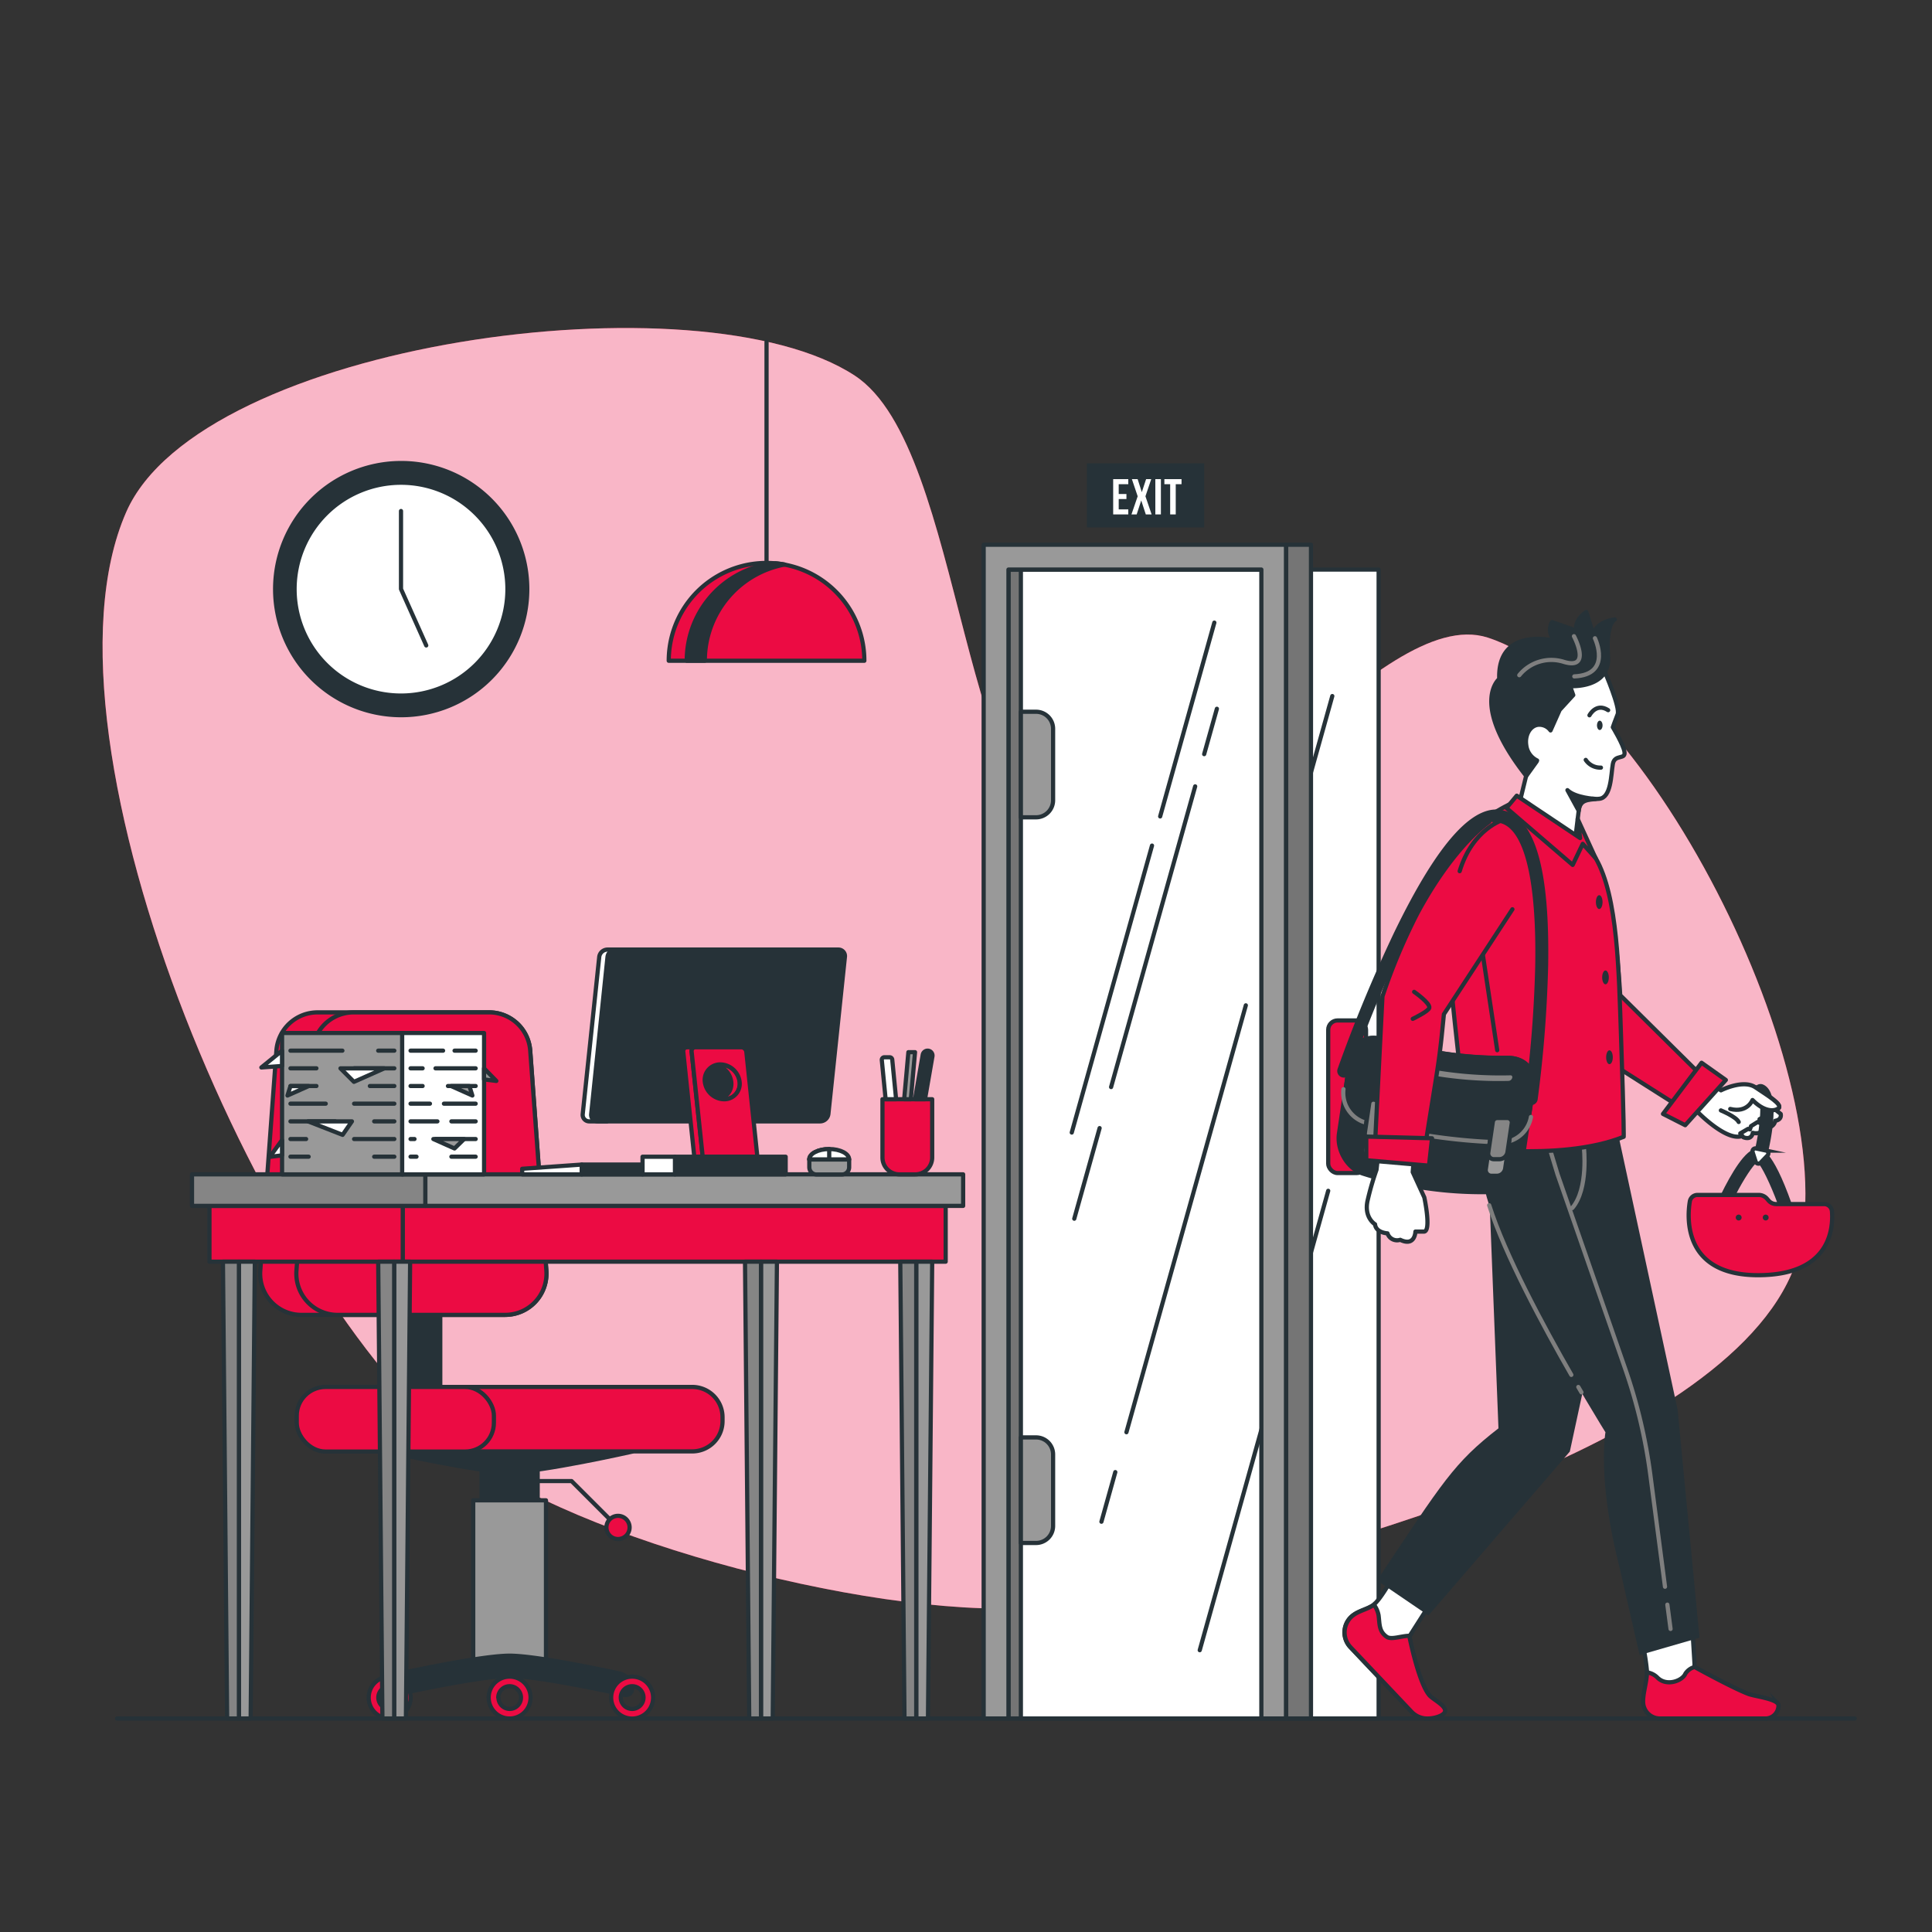 <svg xmlns="http://www.w3.org/2000/svg" viewBox="0 0 500 500"><rect x="0" y="0" width="500" height="500" fill="#333333" stroke="none"/><g id="freepik--background-simple--inject-157"><path d="M463.51,330c-20.83,47.32-137.29,77.43-188.39,85.26-38.86,6-120.85-14.66-152.69-37.73-52.82-38.26-115.95-185.23-89.77-245,19.26-43.93,148.52-61.65,188.59-35.3,28.92,19,26.6,117.64,60.52,124.5C310.65,227.63,357,156,385,165,428.51,179,481.92,288.21,463.51,330Z" style="fill:#EC0B43"></path><path d="M463.51,330c-20.83,47.32-137.29,77.43-188.39,85.26-38.86,6-120.85-14.66-152.69-37.73-52.82-38.26-115.95-185.23-89.77-245,19.26-43.93,148.52-61.65,188.59-35.3,28.92,19,26.6,117.64,60.52,124.5C310.65,227.63,357,156,385,165,428.51,179,481.92,288.21,463.51,330Z" style="fill:#fff;opacity:0.7"></path></g><g id="freepik--Lamp--inject-157"><g id="freepik--lamp--inject-157"><line x1="198.38" y1="147.4" x2="198.38" y2="88.46" style="fill:none;stroke:#263238;stroke-linecap:round;stroke-linejoin:round;stroke-width:1.087px"></line><path d="M173.07,171a25.31,25.31,0,1,1,50.62,0Z" style="fill:#EC0B43;stroke:#263238;stroke-linecap:round;stroke-linejoin:round;stroke-width:1.087px"></path><path d="M203.07,146.1c-.77-.14-1.55-.25-2.34-.32a25.3,25.3,0,0,0-23,25.2h4.68A25.32,25.32,0,0,1,203.07,146.1Z" style="fill:#263238;stroke:#263238;stroke-linecap:round;stroke-linejoin:round;stroke-width:1.087px"></path></g></g><g id="freepik--Floor--inject-157"><line x1="30.28" y1="444.75" x2="480" y2="444.75" style="fill:none;stroke:#263238;stroke-linecap:round;stroke-linejoin:round;stroke-width:1.087px"></line></g><g id="freepik--Door--inject-157"><rect x="260.99" y="147.4" width="6.42" height="297.35" style="fill:#757575;stroke:#263238;stroke-linecap:round;stroke-linejoin:round;stroke-width:1.087px"></rect><rect x="264.2" y="147.4" width="92.59" height="297.35" style="fill:#fff;stroke:#263238;stroke-linecap:round;stroke-linejoin:round;stroke-width:1.087px"></rect><line x1="298.14" y1="218.84" x2="277.37" y2="293.1" style="fill:#fff;stroke:#263238;stroke-linecap:round;stroke-linejoin:round;stroke-width:1.087px"></line><line x1="314.27" y1="161.13" x2="300.25" y2="211.29" style="fill:#fff;stroke:#263238;stroke-linecap:round;stroke-linejoin:round;stroke-width:1.087px"></line><line x1="284.58" y1="291.95" x2="278.02" y2="315.4" style="fill:#fff;stroke:#263238;stroke-linecap:round;stroke-linejoin:round;stroke-width:1.087px"></line><line x1="309.31" y1="203.51" x2="287.55" y2="281.33" style="fill:#fff;stroke:#263238;stroke-linecap:round;stroke-linejoin:round;stroke-width:1.087px"></line><line x1="314.93" y1="183.43" x2="311.64" y2="195.17" style="fill:#fff;stroke:#263238;stroke-linecap:round;stroke-linejoin:round;stroke-width:1.087px"></line><line x1="343.74" y1="308.18" x2="310.49" y2="427.07" style="fill:#fff;stroke:#263238;stroke-linecap:round;stroke-linejoin:round;stroke-width:1.087px"></line><line x1="288.64" y1="380.98" x2="285.05" y2="393.82" style="fill:#fff;stroke:#263238;stroke-linecap:round;stroke-linejoin:round;stroke-width:1.087px"></line><line x1="322.42" y1="260.18" x2="291.52" y2="370.66" style="fill:#fff;stroke:#263238;stroke-linecap:round;stroke-linejoin:round;stroke-width:1.087px"></line><line x1="344.8" y1="180.14" x2="329.7" y2="234.15" style="fill:#fff;stroke:#263238;stroke-linecap:round;stroke-linejoin:round;stroke-width:1.087px"></line><rect x="343.74" y="264.09" width="9.79" height="39.49" rx="2.42" style="fill:#EC0B43;stroke:#263238;stroke-linecap:round;stroke-linejoin:round;stroke-width:1.087px"></rect><path d="M348.63,272.63h0a1.63,1.63,0,0,0,1.63,1.63h2v18.55h-2a1.64,1.64,0,0,0-1.63,1.64h0a1.63,1.63,0,0,0,1.63,1.63H353a2.48,2.48,0,0,0,2.48-2.48V273.47A2.48,2.48,0,0,0,353,271h-2.69A1.63,1.63,0,0,0,348.63,272.63Z" style="fill:#999;stroke:#263238;stroke-linecap:round;stroke-linejoin:round;stroke-width:1.087px"></path><polygon points="254.57 140.98 254.57 444.75 260.99 444.75 260.99 147.4 326.44 147.4 326.44 444.75 332.86 444.75 332.86 140.98 254.57 140.98" style="fill:#999;stroke:#263238;stroke-linecap:round;stroke-linejoin:round;stroke-width:1.087px"></polygon><rect x="332.86" y="140.98" width="6.42" height="303.77" style="fill:#757575;stroke:#263238;stroke-linecap:round;stroke-linejoin:round;stroke-width:1.087px"></rect><path d="M264.2,184.2h3.93a4.41,4.41,0,0,1,4.41,4.41v18.5a4.41,4.41,0,0,1-4.41,4.41H264.2a0,0,0,0,1,0,0V184.2A0,0,0,0,1,264.2,184.2Z" style="fill:#999;stroke:#263238;stroke-linecap:round;stroke-linejoin:round;stroke-width:1.087px"></path><path d="M264.2,372h3.93a4.41,4.41,0,0,1,4.41,4.41v18.5a4.41,4.41,0,0,1-4.41,4.41H264.2a0,0,0,0,1,0,0V372A0,0,0,0,1,264.2,372Z" style="fill:#999;stroke:#263238;stroke-linecap:round;stroke-linejoin:round;stroke-width:1.087px"></path><rect x="281.3" y="119.92" width="30.35" height="16.58" style="fill:#263238"></rect><path d="M289.52,127.85h2v1.3h-2v2.68H292v1.3h-3.91V124H292v1.31h-2.48Z" style="fill:#fff"></path><path d="M297.94,124l-1.5,4.44,1.6,4.69h-1.51l-1.18-3.61-1.18,3.61h-1.35l1.61-4.69-1.5-4.44h1.49l1.08,3.37,1.11-3.37Z" style="fill:#fff"></path><path d="M299,124h1.44v9.13H299Z" style="fill:#fff"></path><path d="M301.34,124h4.44v1.31h-1.5v7.82h-1.44v-7.82h-1.5Z" style="fill:#fff"></path></g><g id="freepik--Desk--inject-157"><path d="M131.89,381c8.15,0,31.71-5.32,31.71-5.32H100.19S123.74,381,131.89,381Z" style="fill:#263238;stroke:#263238;stroke-linecap:round;stroke-linejoin:round;stroke-width:1.087px"></path><rect x="124.63" y="378.32" width="14.53" height="9.96" transform="translate(263.78 766.6) rotate(180)" style="fill:#263238;stroke:#263238;stroke-linecap:round;stroke-linejoin:round;stroke-width:1.087px"></rect><rect x="101.7" y="337.36" width="12.24" height="25.59" transform="translate(215.64 700.32) rotate(180)" style="fill:#263238;stroke:#263238;stroke-linecap:round;stroke-linejoin:round;stroke-width:1.087px"></rect><rect x="122.48" y="388.28" width="18.83" height="42.83" transform="translate(263.78 819.39) rotate(180)" style="fill:#999;stroke:#263238;stroke-linecap:round;stroke-linejoin:round;stroke-width:1.087px"></rect><polyline points="131.89 383.3 147.92 383.3 159.92 395.3" style="fill:none;stroke:#263238;stroke-linecap:round;stroke-linejoin:round;stroke-width:1.087px"></polyline><path d="M78,340.29h52.74a10.68,10.68,0,0,0,10.65-11.45l-4.18-56.95A10.66,10.66,0,0,0,126.58,262H82.18a10.68,10.68,0,0,0-10.65,9.89l-4.17,56.95A10.67,10.67,0,0,0,78,340.29Z" style="fill:#EC0B43;stroke:#263238;stroke-linecap:round;stroke-linejoin:round;stroke-width:1.087px"></path><path d="M76.72,328.84l4.17-56.95A10.67,10.67,0,0,1,91.53,262h35.05a10.66,10.66,0,0,1,10.64,9.89l4.18,56.95a10.68,10.68,0,0,1-10.65,11.45H87.36A10.67,10.67,0,0,1,76.72,328.84Z" style="fill:#EC0B43;stroke:#263238;stroke-linecap:round;stroke-linejoin:round;stroke-width:1.087px"></path><path d="M100.19,437.09a1.57,1.57,0,0,0,1.9,1.54c5.77-1.26,23.06-4.9,29.8-4.9s24,3.64,29.8,4.9a1.58,1.58,0,0,0,1.91-1.54h0a4.13,4.13,0,0,0-3.27-4c-6.75-1.45-22.16-4.6-28.44-4.6s-21.69,3.15-28.44,4.6a4.12,4.12,0,0,0-3.26,4Z" style="fill:#263238;stroke:#263238;stroke-linecap:round;stroke-linejoin:round;stroke-width:1.087px"></path><path d="M158.17,439.33a5.43,5.43,0,1,0,5.43-5.42A5.43,5.43,0,0,0,158.17,439.33Zm2.49,0a2.94,2.94,0,1,1,2.94,2.94A2.94,2.94,0,0,1,160.66,439.33Z" style="fill:#EC0B43;stroke:#263238;stroke-linecap:round;stroke-linejoin:round;stroke-width:1.087px"></path><path d="M126.47,439.33a5.42,5.42,0,1,0,5.42-5.42A5.42,5.42,0,0,0,126.47,439.33Zm2.48,0a2.94,2.94,0,1,1,2.94,2.94A2.94,2.94,0,0,1,129,439.33Z" style="fill:#EC0B43;stroke:#263238;stroke-linecap:round;stroke-linejoin:round;stroke-width:1.087px"></path><path d="M95.42,439.33a5.43,5.43,0,1,0,5.42-5.42A5.42,5.42,0,0,0,95.42,439.33Zm2.49,0a2.94,2.94,0,1,1,2.93,2.94A2.94,2.94,0,0,1,97.91,439.33Z" style="fill:#EC0B43;stroke:#263238;stroke-linecap:round;stroke-linejoin:round;stroke-width:1.087px"></path><path d="M115.86,358.94h63.28a7.84,7.84,0,0,1,7.85,7.84v1a7.84,7.84,0,0,1-7.85,7.84H115.86Z" style="fill:#EC0B43;stroke:#263238;stroke-linecap:round;stroke-linejoin:round;stroke-width:1.087px"></path><rect x="76.79" y="358.94" width="51.02" height="16.72" rx="7.43" transform="translate(204.61 734.6) rotate(180)" style="fill:#EC0B43;stroke:#263238;stroke-linecap:round;stroke-linejoin:round;stroke-width:1.087px"></rect><path d="M162.94,395.3a3,3,0,1,1-3-3A3,3,0,0,1,162.94,395.3Z" style="fill:#EC0B43;stroke:#263238;stroke-linecap:round;stroke-linejoin:round;stroke-width:1.087px"></path><path d="M157.19,245.75h4.58l-4.67,44.46h-4.58a1.69,1.69,0,0,1-1.71-1.91l4.27-40.64A2.17,2.17,0,0,1,157.19,245.75Z" style="fill:#fff;stroke:#263238;stroke-linecap:round;stroke-linejoin:round;stroke-width:1.087px"></path><rect x="104.23" y="312.08" width="140.52" height="14.44" transform="translate(348.97 638.6) rotate(180)" style="fill:#EC0B43;stroke:#263238;stroke-linecap:round;stroke-linejoin:round;stroke-width:1.087px"></rect><rect x="54.2" y="312.08" width="50.02" height="14.44" transform="translate(158.43 638.6) rotate(180)" style="fill:#EC0B43;stroke:#263238;stroke-linecap:round;stroke-linejoin:round;stroke-width:1.087px"></rect><rect x="110.07" y="303.93" width="139.19" height="8.16" transform="translate(359.33 616.01) rotate(180)" style="fill:#999;stroke:#263238;stroke-linecap:round;stroke-linejoin:round;stroke-width:1.087px"></rect><rect x="49.69" y="303.93" width="60.38" height="8.16" transform="translate(159.76 616.01) rotate(180)" style="fill:#858585;stroke:#263238;stroke-linecap:round;stroke-linejoin:round;stroke-width:1.087px"></rect><polygon points="237.12 444.75 240.16 444.75 241.25 326.52 237.12 326.52 237.12 444.75" style="fill:#999;stroke:#263238;stroke-linecap:round;stroke-linejoin:round;stroke-width:1.087px"></polygon><polygon points="234.08 444.75 237.12 444.75 237.12 326.52 232.99 326.52 234.08 444.75" style="fill:#858585;stroke:#263238;stroke-linecap:round;stroke-linejoin:round;stroke-width:1.087px"></polygon><polygon points="196.94 444.75 199.98 444.75 201.07 326.52 196.94 326.52 196.94 444.75" style="fill:#999;stroke:#263238;stroke-linecap:round;stroke-linejoin:round;stroke-width:1.087px"></polygon><polygon points="193.9 444.75 196.94 444.75 196.94 326.52 192.81 326.52 193.9 444.75" style="fill:#858585;stroke:#263238;stroke-linecap:round;stroke-linejoin:round;stroke-width:1.087px"></polygon><polygon points="102.01 444.75 105.05 444.75 106.14 326.52 102.01 326.52 102.01 444.75" style="fill:#999;stroke:#263238;stroke-linecap:round;stroke-linejoin:round;stroke-width:1.087px"></polygon><polygon points="98.97 444.75 102.01 444.75 102.01 326.52 97.88 326.52 98.97 444.75" style="fill:#858585;stroke:#263238;stroke-linecap:round;stroke-linejoin:round;stroke-width:1.087px"></polygon><polygon points="61.83 444.75 64.87 444.75 65.95 326.52 61.83 326.52 61.83 444.75" style="fill:#999;stroke:#263238;stroke-linecap:round;stroke-linejoin:round;stroke-width:1.087px"></polygon><polygon points="58.78 444.75 61.83 444.75 61.83 326.52 57.7 326.52 58.78 444.75" style="fill:#858585;stroke:#263238;stroke-linecap:round;stroke-linejoin:round;stroke-width:1.087px"></polygon><rect x="72.99" y="267.34" width="31.23" height="36.59" transform="translate(177.22 571.27) rotate(180)" style="fill:#999;stroke:#263238;stroke-linecap:round;stroke-linejoin:round;stroke-width:1.087px"></rect><rect x="104.07" y="267.34" width="21.2" height="36.59" transform="translate(229.35 571.27) rotate(180)" style="fill:#fff;stroke:#263238;stroke-linecap:round;stroke-linejoin:round;stroke-width:1.087px"></rect><line x1="97.88" y1="271.91" x2="102.05" y2="271.91" style="fill:none;stroke:#263238;stroke-linecap:round;stroke-linejoin:round;stroke-width:1.087px"></line><line x1="75.17" y1="271.91" x2="88.61" y2="271.91" style="fill:none;stroke:#263238;stroke-linecap:round;stroke-linejoin:round;stroke-width:1.087px"></line><line x1="91.64" y1="276.48" x2="102.05" y2="276.48" style="fill:none;stroke:#263238;stroke-linecap:round;stroke-linejoin:round;stroke-width:1.087px"></line><line x1="75.17" y1="276.48" x2="81.89" y2="276.48" style="fill:none;stroke:#263238;stroke-linecap:round;stroke-linejoin:round;stroke-width:1.087px"></line><line x1="95.72" y1="281.06" x2="102.05" y2="281.06" style="fill:none;stroke:#263238;stroke-linecap:round;stroke-linejoin:round;stroke-width:1.087px"></line><line x1="75.17" y1="281.06" x2="81.89" y2="281.06" style="fill:none;stroke:#263238;stroke-linecap:round;stroke-linejoin:round;stroke-width:1.087px"></line><line x1="91.64" y1="285.63" x2="102.05" y2="285.63" style="fill:none;stroke:#263238;stroke-linecap:round;stroke-linejoin:round;stroke-width:1.087px"></line><line x1="75.17" y1="285.63" x2="84.3" y2="285.63" style="fill:none;stroke:#263238;stroke-linecap:round;stroke-linejoin:round;stroke-width:1.087px"></line><line x1="96.84" y1="290.21" x2="102.05" y2="290.21" style="fill:none;stroke:#263238;stroke-linecap:round;stroke-linejoin:round;stroke-width:1.087px"></line><line x1="75.17" y1="290.21" x2="86.75" y2="290.21" style="fill:none;stroke:#263238;stroke-linecap:round;stroke-linejoin:round;stroke-width:1.087px"></line><line x1="91.64" y1="294.78" x2="102.05" y2="294.78" style="fill:none;stroke:#263238;stroke-linecap:round;stroke-linejoin:round;stroke-width:1.087px"></line><line x1="75.17" y1="294.78" x2="79.22" y2="294.78" style="fill:none;stroke:#263238;stroke-linecap:round;stroke-linejoin:round;stroke-width:1.087px"></line><line x1="96.84" y1="299.35" x2="102.05" y2="299.35" style="fill:none;stroke:#263238;stroke-linecap:round;stroke-linejoin:round;stroke-width:1.087px"></line><line x1="75.17" y1="299.35" x2="79.88" y2="299.35" style="fill:none;stroke:#263238;stroke-linecap:round;stroke-linejoin:round;stroke-width:1.087px"></line><line x1="117.64" y1="271.91" x2="123.1" y2="271.91" style="fill:none;stroke:#263238;stroke-linecap:round;stroke-linejoin:round;stroke-width:1.087px"></line><line x1="106.25" y1="271.91" x2="114.67" y2="271.91" style="fill:none;stroke:#263238;stroke-linecap:round;stroke-linejoin:round;stroke-width:1.087px"></line><line x1="112.71" y1="276.48" x2="123.1" y2="276.48" style="fill:none;stroke:#263238;stroke-linecap:round;stroke-linejoin:round;stroke-width:1.087px"></line><line x1="106.25" y1="276.48" x2="109.37" y2="276.48" style="fill:none;stroke:#263238;stroke-linecap:round;stroke-linejoin:round;stroke-width:1.087px"></line><line x1="115.93" y1="281.06" x2="123.1" y2="281.06" style="fill:none;stroke:#263238;stroke-linecap:round;stroke-linejoin:round;stroke-width:1.087px"></line><line x1="106.25" y1="281.06" x2="109.37" y2="281.06" style="fill:none;stroke:#263238;stroke-linecap:round;stroke-linejoin:round;stroke-width:1.087px"></line><line x1="114.89" y1="285.63" x2="123.1" y2="285.63" style="fill:none;stroke:#263238;stroke-linecap:round;stroke-linejoin:round;stroke-width:1.087px"></line><line x1="106.25" y1="285.63" x2="111.27" y2="285.63" style="fill:none;stroke:#263238;stroke-linecap:round;stroke-linejoin:round;stroke-width:1.087px"></line><line x1="116.82" y1="290.21" x2="123.1" y2="290.21" style="fill:none;stroke:#263238;stroke-linecap:round;stroke-linejoin:round;stroke-width:1.087px"></line><line x1="106.25" y1="290.21" x2="113.2" y2="290.21" style="fill:none;stroke:#263238;stroke-linecap:round;stroke-linejoin:round;stroke-width:1.087px"></line><line x1="112.71" y1="294.78" x2="123.1" y2="294.78" style="fill:none;stroke:#263238;stroke-linecap:round;stroke-linejoin:round;stroke-width:1.087px"></line><line x1="106.25" y1="294.78" x2="107.27" y2="294.78" style="fill:none;stroke:#263238;stroke-linecap:round;stroke-linejoin:round;stroke-width:1.087px"></line><line x1="116.82" y1="299.35" x2="123.1" y2="299.35" style="fill:none;stroke:#263238;stroke-linecap:round;stroke-linejoin:round;stroke-width:1.087px"></line><line x1="106.25" y1="299.35" x2="107.79" y2="299.35" style="fill:none;stroke:#263238;stroke-linecap:round;stroke-linejoin:round;stroke-width:1.087px"></line><polygon points="91.6 279.98 99.45 276.49 88.11 276.49 91.6 279.98" style="fill:#fff;stroke:#263238;stroke-linecap:round;stroke-linejoin:round;stroke-width:1.087px"></polygon><polygon points="74.4 283.52 79.88 281.08 75.17 281.08 74.4 283.52" style="fill:#fff;stroke:#263238;stroke-linecap:round;stroke-linejoin:round;stroke-width:1.087px"></polygon><polygon points="122.25 283.52 116.77 281.08 121.48 281.08 122.25 283.52" style="fill:#999;stroke:#263238;stroke-linecap:round;stroke-linejoin:round;stroke-width:1.087px"></polygon><polygon points="117.63 297.22 112.15 294.78 120.12 294.78 117.63 297.22" style="fill:#999;stroke:#263238;stroke-linecap:round;stroke-linejoin:round;stroke-width:1.087px"></polygon><polygon points="88.67 293.7 91.08 290.21 79.73 290.21 88.67 293.7" style="fill:#fff;stroke:#263238;stroke-linecap:round;stroke-linejoin:round;stroke-width:1.087px"></polygon><polygon points="125.27 276.49 128.45 279.75 125.27 279.35 125.27 276.49" style="fill:#999;stroke:#263238;stroke-linecap:round;stroke-linejoin:round;stroke-width:1.087px"></polygon><polygon points="72.99 271.91 67.64 276.26 72.99 275.87 72.99 271.91" style="fill:#fff;stroke:#263238;stroke-linecap:round;stroke-linejoin:round;stroke-width:1.087px"></polygon><polygon points="72.99 295.05 69.82 299.4 72.99 299 72.99 295.05" style="fill:#fff;stroke:#263238;stroke-linecap:round;stroke-linejoin:round;stroke-width:1.087px"></polygon><polygon points="135.14 303.93 150.55 303.93 150.55 301.39 135.14 302.48 135.14 303.93" style="fill:#fff;stroke:#263238;stroke-linecap:round;stroke-linejoin:round;stroke-width:1.087px"></polygon><rect x="150.55" y="301.39" width="15.74" height="2.54" transform="translate(316.84 605.32) rotate(180)" style="fill:#263238;stroke:#263238;stroke-linecap:round;stroke-linejoin:round;stroke-width:1.087px"></rect><path d="M211.33,300h6.54a1.88,1.88,0,0,1,1.88,1.88v2a0,0,0,0,1,0,0H209.44a0,0,0,0,1,0,0v-2A1.88,1.88,0,0,1,211.33,300Z" transform="translate(429.2 603.96) rotate(180)" style="fill:#999;stroke:#263238;stroke-linecap:round;stroke-linejoin:round;stroke-width:1.087px"></path><path d="M219.76,300.05c0-1.48-2.31-2.68-5.16-2.68s-5.16,1.2-5.16,2.68Z" style="fill:#fff;stroke:#263238;stroke-linecap:round;stroke-linejoin:round;stroke-width:1.087px"></path><path d="M209.44,300.05c0-1.48,2.31-2.68,5.16-2.68v2.68Z" style="fill:#fff;stroke:#263238;stroke-linecap:round;stroke-linejoin:round;stroke-width:1.087px"></path><path d="M210.24,288.16h0a1.18,1.18,0,0,0,1.15-1l.27-2.55a.92.92,0,0,0-.93-1.05h0a1.18,1.18,0,0,0-1.15,1.05l-.27,2.55A.92.92,0,0,0,210.24,288.16Z" style="fill:none;stroke:#263238;stroke-linecap:round;stroke-linejoin:round;stroke-width:1.087px"></path><path d="M206.79,288.16h0a1.18,1.18,0,0,0,1.15-1l.27-2.55a.93.93,0,0,0-.93-1.05h0a1.18,1.18,0,0,0-1.15,1.05l-.27,2.55A.92.92,0,0,0,206.79,288.16Z" style="fill:none;stroke:#263238;stroke-linecap:round;stroke-linejoin:round;stroke-width:1.087px"></path><path d="M203.34,288.16h0a1.19,1.19,0,0,0,1.15-1l.27-2.55a.93.93,0,0,0-.93-1.05h0a1.2,1.2,0,0,0-1.16,1.05l-.26,2.55A.92.92,0,0,0,203.34,288.16Z" style="fill:none;stroke:#263238;stroke-linecap:round;stroke-linejoin:round;stroke-width:1.087px"></path><path d="M232.76,284.48h4.11a4.38,4.38,0,0,1,4.38,4.38v15.07a0,0,0,0,1,0,0H228.38a0,0,0,0,1,0,0V288.86A4.38,4.38,0,0,1,232.76,284.48Z" transform="translate(469.63 588.41) rotate(180)" style="fill:#EC0B43;stroke:#263238;stroke-linecap:round;stroke-linejoin:round;stroke-width:1.087px"></path><path d="M236.81,284.48h2.58l1.92-11.08a1.27,1.27,0,0,0-1.25-1.49h0A1.29,1.29,0,0,0,238.8,273Z" style="fill:#263238;stroke:#263238;stroke-linecap:round;stroke-linejoin:round;stroke-width:1.087px"></path><path d="M229.2,284.48h2.71l-1-10.26a.67.67,0,0,0-.66-.6h-1.37a.67.67,0,0,0-.67.73Z" style="fill:#fff;stroke:#263238;stroke-linecap:round;stroke-linejoin:round;stroke-width:1.087px"></path><polygon points="234 284.48 235.72 284.48 236.81 272.3 235.09 272.3 234 284.48" style="fill:#999;stroke:#263238;stroke-linecap:round;stroke-linejoin:round;stroke-width:1.087px"></polygon><path d="M154.65,290.21h57.63a2.18,2.18,0,0,0,2.11-1.91l4.27-40.64a1.68,1.68,0,0,0-1.71-1.91H159.32a2.16,2.16,0,0,0-2.1,1.91L153,288.3A1.69,1.69,0,0,0,154.65,290.21Z" style="fill:#263238;stroke:#263238;stroke-linecap:round;stroke-linejoin:round;stroke-width:1.087px"></path><rect x="174.68" y="299.35" width="28.66" height="4.57" transform="translate(378.01 603.28) rotate(180)" style="fill:#263238;stroke:#263238;stroke-linecap:round;stroke-linejoin:round;stroke-width:1.087px"></rect><rect x="166.29" y="299.35" width="8.39" height="4.57" transform="translate(340.97 603.28) rotate(180)" style="fill:#fff;stroke:#263238;stroke-linecap:round;stroke-linejoin:round;stroke-width:1.087px"></rect><path d="M189.25,280a5.14,5.14,0,0,0-3.88-4.36,4.19,4.19,0,0,1,1.07-.15,5.14,5.14,0,0,1,5,4.51,4,4,0,0,1-4,4.51,4.49,4.49,0,0,1-1.1-.15A4,4,0,0,0,189.25,280Z" style="fill:#EC0B43;stroke:#263238;stroke-linecap:round;stroke-linejoin:round;stroke-width:1.087px"></path><path d="M179,272.21l2.86,27.14h-2.18l-2.85-27.14a1,1,0,0,1,1-1.18h2.18A1,1,0,0,0,179,272.21Z" style="fill:#EC0B43;stroke:#263238;stroke-linecap:round;stroke-linejoin:round;stroke-width:1.087px"></path><path d="M179,272.21l2.86,27.14H196l-2.85-27.14a1.34,1.34,0,0,0-1.31-1.18H180.09A1,1,0,0,0,179,272.21Zm7.41,3.26a5.14,5.14,0,0,1,5,4.51,4,4,0,0,1-4,4.51,5.13,5.13,0,0,1-5-4.51A4,4,0,0,1,186.44,275.47Z" style="fill:#EC0B43;stroke:#263238;stroke-linecap:round;stroke-linejoin:round;stroke-width:1.087px"></path></g><g id="freepik--Clock--inject-157"><path d="M103.78,182.27a29.82,29.82,0,1,1,29.81-29.82A29.82,29.82,0,0,1,103.78,182.27Z" style="fill:#fff"></path><path d="M103.78,119.29A33.17,33.17,0,1,0,137,152.45,33.17,33.17,0,0,0,103.78,119.29Zm0,60.18a27,27,0,1,1,27-27A27,27,0,0,1,103.78,179.47Z" style="fill:#263238"></path><polyline points="103.78 132.25 103.78 152.45 110.31 167.04" style="fill:none;stroke:#263238;stroke-linecap:round;stroke-linejoin:round;stroke-width:1.087px"></polyline></g><g id="freepik--Character--inject-157"><path d="M360.3,408.43,371,413.69l-6.27,9.82s2.34,11.84,5.14,15.19c1,1.15,4.79,2.91,4,4.44-.55,1.07-3.49,1.88-5.48,1.53a5.64,5.64,0,0,1-3.1-1.67l-15.83-16.71a5.55,5.55,0,0,1,.69-8.26c1.54-1.16,3.58-1.57,5.08-2.53C357.08,414.33,360.3,408.43,360.3,408.43Z" style="fill:#fff;stroke:#263238;stroke-miterlimit:10;stroke-width:1.087px"></path><path d="M368.41,444.67c2,.35,4.93-.46,5.48-1.53.78-1.53-3.05-3.29-4-4.44-2.8-3.35-5.14-15.19-5.14-15.19l.11-.17c-2.23,0-4.79,1.12-6,.25-2-1.42-1.79-3.21-2.08-5.5a6.46,6.46,0,0,0-1.22-2.81,2.69,2.69,0,0,1-.28.22c-1.5,1-3.54,1.37-5.08,2.53a5.55,5.55,0,0,0-.69,8.26L365.31,443A5.64,5.64,0,0,0,368.41,444.67Z" style="fill:#EC0B43;stroke:#263238;stroke-miterlimit:10;stroke-width:1.087px"></path><path d="M385.54,311.86l2.26,57.79c-11.59,9-14.27,13.65-31.43,39.37l13.31,9.07,36.59-42.43,10.15-47.08-4-14.17-12.57-5.16Z" style="fill:#263238"></path><path d="M437.67,416.32l.92,15.11s10,5.51,14,7c1.54.57,6.62,1.16,7.56,2.51a1.25,1.25,0,0,1,.13.77,3.38,3.38,0,0,1-3.42,3.05H429.6a4.35,4.35,0,0,1-4.35-4.26c-.05-2.33,1-5.12,1-7.86a53.81,53.81,0,0,0-1.12-7.12Z" style="fill:#fff;stroke:#263238;stroke-miterlimit:10;stroke-width:1.087px"></path><path d="M456.83,444.75a3.38,3.38,0,0,0,3.42-3.05,1.25,1.25,0,0,0-.13-.77c-.94-1.35-6-1.94-7.56-2.51-4-1.48-14-7-14-7v0a4.09,4.09,0,0,0-2.4,1.75c-.75,1.8-4.81,3.38-7.21,1a4.69,4.69,0,0,0-2.71-1.36c-.08,2.68-1.06,5.39-1,7.67a4.35,4.35,0,0,0,4.35,4.26Z" style="fill:#EC0B43;stroke:#263238;stroke-miterlimit:10;stroke-width:1.087px"></path><path d="M383.48,302l34.59-11.77,16.1,74.62,5.66,59-15.5,4.48-5.13-22.41c-5.92-23-3.71-35.25-3.71-35.25S383.19,319,383.48,302Z" style="fill:#263238"></path><path d="M392.5,210.9l3.2-13.13L392.5,187v-12.2l9.69-5.35,8.45-1.25,3.37,2.19,1.33,3.51s4,9.22,3.31,10.94-1.25,3.37-1.25,3.37,2.69,4.43,3,6.31c.41,2.25-2.52.52-3,3.21s-.38,8.76-3.56,9-4.9.26-5.27,3.07-1.27,10.47-1.27,10.47Z" style="fill:#fff;stroke:#263238;stroke-linecap:round;stroke-linejoin:round;stroke-width:1.087px"></path><path d="M417.91,160.31s-4.94.5-5.51,4l-1.87-5.92s-3.12,1.9-2.56,4.8L401.66,161a3.88,3.88,0,0,0,.79,4.86s-14.94-3.94-14.45,9.86c0,0-7.8,6.26,7,25.1l2.68-3.73.12-.28a5,5,0,0,1-2.8-3.93c-.4-2.61.94-5,3-5.3a3.58,3.58,0,0,1,3.28,1.45l2.36-5.3,3.52-3.84-.82-2.32s10.47.7,9.83-7.76S417.91,160.31,417.91,160.31Z" style="fill:#263238;stroke:#263238;stroke-linecap:round;stroke-linejoin:round;stroke-width:1.087px"></path><path d="M414.74,187.72c0,.67-.33,1.21-.73,1.21s-.72-.54-.72-1.21.32-1.21.72-1.21S414.74,187.05,414.74,187.72Z" style="fill:#263238"></path><path d="M411.35,185.12s1.73-3.35,4.84-1.33" style="fill:none;stroke:#263238;stroke-linecap:round;stroke-linejoin:round;stroke-width:1.087px"></path><path d="M393.19,174.74a10.69,10.69,0,0,1,11.53-3.45c7.34,2.22,2.62-6.64,2.62-6.64" style="fill:none;stroke:#7f7f7f;stroke-linecap:round;stroke-linejoin:round;stroke-width:1.087px"></path><path d="M412.77,165.18s4.53,9.42-5.34,9.87" style="fill:none;stroke:#7f7f7f;stroke-linecap:round;stroke-linejoin:round;stroke-width:1.087px"></path><path d="M414.32,198.66a4.52,4.52,0,0,1-3.93-2" style="fill:none;stroke:#263238;stroke-linecap:round;stroke-linejoin:round;stroke-width:1.087px"></path><path d="M412.92,206.76s-5.22-.25-7.27-2.27l2.92,5.34S408.5,206,412.92,206.76Z" style="fill:#263238;stroke:#263238;stroke-linecap:round;stroke-linejoin:round;stroke-width:1.087px"></path><line x1="431.51" y1="415.28" x2="432.34" y2="421.57" style="fill:none;stroke:#7f7f7f;stroke-linecap:round;stroke-linejoin:round;stroke-width:1.087px"></line><path d="M430.9,410.64l-.52-4-3.28-25a138.27,138.27,0,0,0-6.51-27.43l-17.5-50.31-1.69-5.57" style="fill:none;stroke:#7f7f7f;stroke-linecap:round;stroke-linejoin:round;stroke-width:1.087px"></path><path d="M409.89,296.81s1.3,10.85-3,15.83" style="fill:none;stroke:#7f7f7f;stroke-linecap:round;stroke-linejoin:round;stroke-width:1.087px"></path><path d="M406.66,355.82c-7.31-12.75-17.15-31-21.26-43.91" style="fill:none;stroke:#7f7f7f;stroke-linecap:round;stroke-linejoin:round;stroke-width:1.087px"></path><path d="M409.28,360.34l-.81-1.39" style="fill:none;stroke:#7f7f7f;stroke-linecap:round;stroke-linejoin:round;stroke-width:1.087px"></path><path d="M454.29,281.39c-3.16-2.13-8.87.77-8.91.79h0L443.69,281H443l-5.37,5.79,2.13,1.39s6,6.06,10,6,9.6-5.72,9.6-5.72l-.95-1.1a2.92,2.92,0,0,0,1.8-.46C461.54,285.94,457.46,283.52,454.29,281.39Z" style="fill:#fff;stroke:#263238;stroke-linecap:round;stroke-linejoin:round;stroke-width:1.087px"></path><path d="M457.94,289.26l-1.69-1.7,2-1.35,2.59,2.07s.44,1.48-1.42,1.78c0,0-.13,1.72-2.52,1.94a3,3,0,0,1-3.28,1.17s-.21,2-2.43,1.15l-.81-1,2-1.16.51.12.27-.84,1.7-1.06.66.25-.15-1,1.4-.71Z" style="fill:#fff;stroke:#263238;stroke-linecap:round;stroke-linejoin:round;stroke-width:1.087px"></path><path d="M459.63,311.61h12.43a2.06,2.06,0,0,1,2.05,1.92c.35,4.71-.64,16.49-19.14,16.49-19,0-18.45-14.37-17.64-19.11a2,2,0,0,1,2-1.66h15.84a2.78,2.78,0,0,1,2.09.94l.47.54A2.58,2.58,0,0,0,459.63,311.61Z" style="fill:#EC0B43;stroke:#263238;stroke-linecap:round;stroke-linejoin:round;stroke-width:1.087px"></path><path d="M456.2,315.11a.76.76,0,1,1,.75.75A.76.76,0,0,1,456.2,315.11Z" style="fill:#263238"></path><path d="M449.21,315.11a.76.76,0,1,1,.76.75A.76.76,0,0,1,449.21,315.11Z" style="fill:#263238"></path><path d="M449.17,309.25c2.12-4.11,4.48-7.7,5.62-8.53,1.15,1.09,3.36,5.65,5.31,10.89h3.61c-5.15-14.6-8-14.45-9-14.4-3,.15-6.69,6.52-9.37,12Z" style="fill:#263238"></path><path d="M455.6,300.6a1.44,1.44,0,0,1-.41-.05,1.7,1.7,0,0,1-1.24-2.06c1.82-7.39,2-14,1-14.68a1.7,1.7,0,1,1,1.36-3.12c4.55,2,2.2,13.68,1,18.62A1.7,1.7,0,0,1,455.6,300.6Z" style="fill:#263238"></path><path d="M454.47,297.22l2.57.55a.75.75,0,0,1,.39,1.27l-1.8,1.88a.76.76,0,0,1-1.27-.3l-.78-2.43A.76.76,0,0,1,454.47,297.22Z" style="fill:#fff;stroke:#263238;stroke-miterlimit:10;stroke-width:1.087px"></path><path d="M454.29,281.39c3.17,2.13,7.25,4.55,5.94,5.47s-3.89.66-6.68-2.18c0,0-1.32,3.44-5.77,2.31" style="fill:#fff;stroke:#263238;stroke-linecap:round;stroke-linejoin:round;stroke-width:1.087px"></path><path d="M445.36,287.37s4,1.66,4.61,3" style="fill:#fff;stroke:#263238;stroke-linecap:round;stroke-linejoin:round;stroke-width:1.087px"></path><path d="M407.24,215.9s6,4,8.51,13.52,3.56,28.13,3.56,28.13L443,281l-7.6,5.9L410.35,271l-7.68-37.74Z" style="fill:#EC0B43;stroke:#263238;stroke-linecap:round;stroke-linejoin:round;stroke-width:1.087px"></path><polygon points="430.38 288.28 436.13 291.2 446.65 279.5 440.36 275.04 430.38 288.28" style="fill:#EC0B43;stroke:#263238;stroke-linecap:round;stroke-linejoin:round;stroke-width:1.087px"></polygon><path d="M376.34,296.52s27.05,4.43,43.87-2.32c0,0,.13-2.25-.69-26-.58-16.56-.77-36.17-6.59-46.17-4.42-7.61-21.86-14.06-21.86-14.06s-17.54,7.93-17.54,19.82,4.37,49.47,4.37,49.47Z" style="fill:#EC0B43;stroke:#263238;stroke-linecap:round;stroke-linejoin:round;stroke-width:1.087px"></path><line x1="387.8" y1="274.95" x2="390.13" y2="298.41" style="fill:none;stroke:#263238;stroke-linecap:round;stroke-linejoin:round;stroke-width:1.087px"></line><line x1="383.48" y1="245.23" x2="387.48" y2="271.79" style="fill:none;stroke:#263238;stroke-linecap:round;stroke-linejoin:round;stroke-width:1.087px"></line><path d="M414.74,233.47c0,1-.39,1.79-.86,1.79s-.86-.8-.86-1.79.38-1.8.86-1.8S414.74,232.48,414.74,233.47Z" style="fill:#263238"></path><path d="M416.36,252.94c0,1-.38,1.8-.86,1.8s-.86-.81-.86-1.8.39-1.79.86-1.79S416.36,252,416.36,252.94Z" style="fill:#263238"></path><path d="M417.39,273.62c0,1-.38,1.79-.86,1.79s-.86-.8-.86-1.79.38-1.8.86-1.8S417.39,272.63,417.39,273.62Z" style="fill:#263238"></path><polygon points="392.53 205.92 408.94 216.89 408.3 211.95 412.93 222.07 409.62 218.38 407.01 223.84 389.87 209.11 392.53 205.92" style="fill:#EC0B43;stroke:#263238;stroke-linecap:round;stroke-linejoin:round;stroke-width:1.087px"></polygon><path d="M396.31,286l-.25,0a1.7,1.7,0,0,1-1.44-1.92A314.43,314.43,0,0,0,397.31,250c.39-21.74-2.68-34.84-8.63-36.87-11-3.73-29.92,37.64-39.29,64.59a1.7,1.7,0,1,1-3.21-1.12,376.6,376.6,0,0,1,14.55-35.12c11.58-23.95,21.09-34.27,29-31.56,7.79,2.65,11.37,15.79,10.93,40.17a323,323,0,0,1-2.72,34.5A1.71,1.71,0,0,1,396.31,286Z" style="fill:#263238"></path><path d="M384.94,309.06a101.74,101.74,0,0,1-32.26-4.78c-4.41-1.36-7.35-6.44-6.69-11,1.16-7.77,1.73-11.66,2.88-19.43.67-4.52,4.7-6.77,9.11-5.41a101.74,101.74,0,0,0,32.26,4.78c4.62,0,7.82,3.29,7.15,7.81-1.15,7.77-1.72,11.66-2.88,19.43C393.84,305,389.56,309,384.94,309.06Z" style="fill:#263238"></path><path d="M390.24,273.26A101.74,101.74,0,0,1,358,268.48c-4.41-1.36-8.44.89-9.11,5.41-.47,3.19-.71,4.79-1.18,8a8,8,0,0,0,5.09,8.44,152,152,0,0,0,36.11,5.34,8,8,0,0,0,7.32-6.59c.47-3.2.71-4.8,1.18-8C398.06,276.55,394.86,273.23,390.24,273.26Z" style="fill:#263238"></path><path d="M347.69,281.88a8,8,0,0,0,5.09,8.44,152,152,0,0,0,36.11,5.34,8,8,0,0,0,7.32-6.59" style="fill:none;stroke:#7f7f7f;stroke-linecap:round;stroke-linejoin:round;stroke-width:1.087px"></path><path d="M355.36,300.13l-1.33-.4a2.13,2.13,0,0,1-1.45-2.28l1.32-8.89c1.89.6,2.84.88,4.75,1.4-.53,3.56-.79,5.34-1.32,8.9A1.52,1.52,0,0,1,355.36,300.13Z" style="fill:#999;stroke:#263238;stroke-linecap:round;stroke-linejoin:round;stroke-width:1.087px"></path><path d="M387.44,304.29l-1.38,0a1.48,1.48,0,0,1-1.53-1.75c.53-3.56.79-5.34,1.32-8.89,2,0,3,0,5-.08-.53,3.56-.79,5.34-1.32,8.9A2.2,2.2,0,0,1,387.44,304.29Z" style="fill:#999;stroke:#263238;stroke-linecap:round;stroke-linejoin:round;stroke-width:1.087px"></path><path d="M390.42,280.28a102.2,102.2,0,0,1-33.31-4.71,1.54,1.54,0,0,1-1-1.65h0a1.06,1.06,0,0,1,1.42-.88,102.14,102.14,0,0,0,33.3,4.71A1,1,0,0,1,391.9,279h0A1.58,1.58,0,0,1,390.42,280.28Z" style="fill:#858585;stroke:#263238;stroke-linecap:round;stroke-linejoin:round;stroke-width:1.087px"></path><path d="M356,295.81l-1.32-.39a2.15,2.15,0,0,1-1.45-2.28l1.13-7.64a1.09,1.09,0,0,1,1.4-.88c.91.28,1.65.5,2.61.77a1.08,1.08,0,0,1,.79,1.2l-1.18,8A1.52,1.52,0,0,1,356,295.81Z" style="fill:#858585;stroke:#263238;stroke-linecap:round;stroke-linejoin:round;stroke-width:1.087px"></path><path d="M388.08,300c-.55,0-.83,0-1.38,0a1.48,1.48,0,0,1-1.53-1.74l1.17-7.92a1.16,1.16,0,0,1,1.14-1c.95,0,1.7,0,2.6,0a1.15,1.15,0,0,1,1.17,1.31l-1.12,7.54A2.19,2.19,0,0,1,388.08,300Z" style="fill:#858585;stroke:#263238;stroke-linecap:round;stroke-linejoin:round;stroke-width:1.087px"></path><path d="M366,298.49l-.39,4.84,3,6.55s1.83,8.5,0,8.85h-2.3s-.08,4-3.93,2.13a2.61,2.61,0,0,1-3.3-1.67s-3-.14-3.22-2.35c0,0-2.93-1.72-1.92-6.18a71.67,71.67,0,0,1,2.3-7.93l.67-6Z" style="fill:#fff;stroke:#263238;stroke-linecap:round;stroke-linejoin:round;stroke-width:1.087px"></path><path d="M391.41,235.32l-17.73,27.16-.46,4.57q-.57,5.76-1.49,11.48l-3.55,22.16-12.52-.76,2.12-42.07a153.13,153.13,0,0,1,9-21.43c9.6-17.86,18.61-23.73,18.61-23.73S397.31,212,391.41,235.32Z" style="fill:#EC0B43"></path><path d="M391.41,235.32l-17.73,27.16-.46,4.57q-.57,5.76-1.49,11.48l-3.55,22.16-12.52-.76,2.12-42.07a153.13,153.13,0,0,1,9-21.43c9.6-17.86,18.61-23.73,18.61-23.73" style="fill:none;stroke:#263238;stroke-linecap:round;stroke-linejoin:round;stroke-width:1.087px"></path><path d="M365.62,263.68s4.06-1.94,4.28-2.84c.3-1.23-3.92-4.15-3.92-4.15" style="fill:none;stroke:#263238;stroke-linecap:round;stroke-linejoin:round;stroke-width:1.087px"></path><path d="M389.14,212.13s-8,2.21-11.38,13.33" style="fill:none;stroke:#263238;stroke-linecap:round;stroke-linejoin:round;stroke-width:1.087px"></path><polygon points="353.59 294.14 353.59 300.27 369.82 301.67 370.61 294.59 353.59 294.14" style="fill:#EC0B43;stroke:#263238;stroke-linecap:round;stroke-linejoin:round;stroke-width:1.087px"></polygon></g></svg>